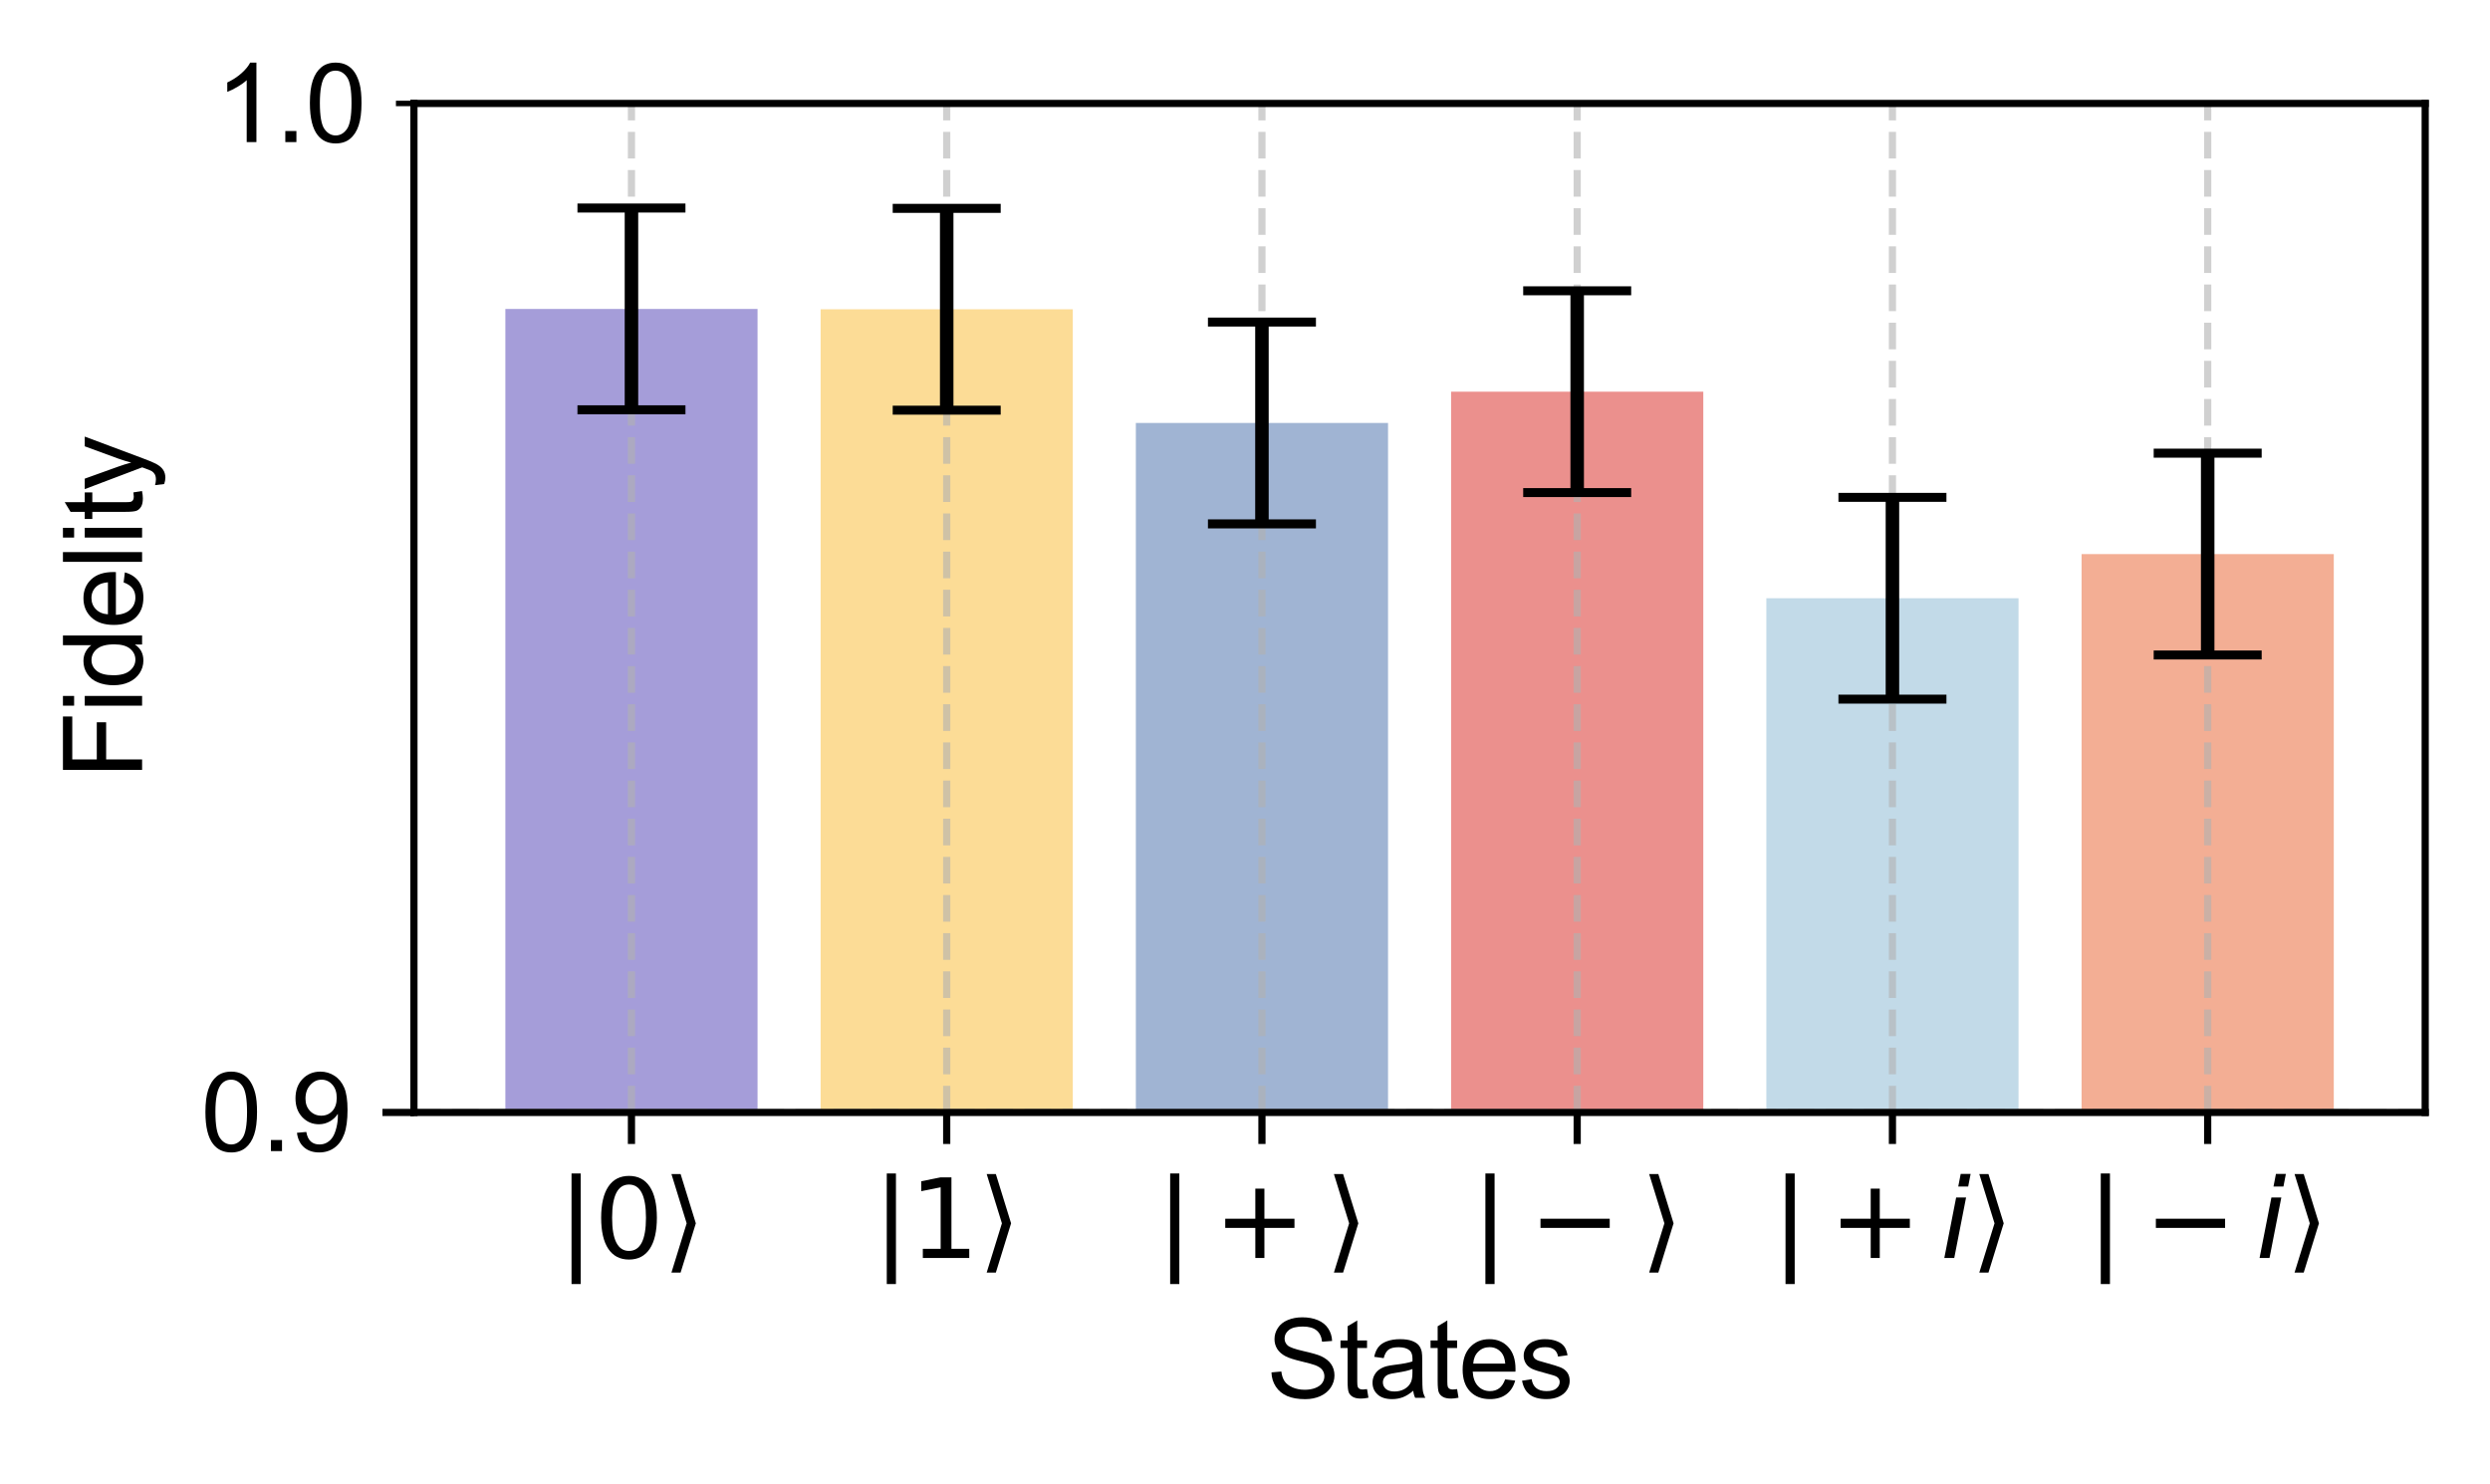 <?xml version="1.0" encoding="utf-8" standalone="no"?>
<!DOCTYPE svg PUBLIC "-//W3C//DTD SVG 1.1//EN"
  "http://www.w3.org/Graphics/SVG/1.1/DTD/svg11.dtd">
<svg xmlns:xlink="http://www.w3.org/1999/xlink" width="276.679pt" height="164.909pt" viewBox="0 0 276.679 164.909" xmlns="http://www.w3.org/2000/svg" version="1.1">
 <defs>
  <style type="text/css">*{stroke-linejoin: round; stroke-linecap: butt}</style>
 </defs>
 <g id="figure_1">
  <g id="patch_1">
   <path d="M 0 164.909 
L 276.679 164.909 
L 276.679 0 
L 0 0 
z
" style="fill: #ffffff"/>
  </g>
  <g id="axes_1">
   <g id="patch_2">
    <path d="M 45.995 123.615 
L 269.479 123.615 
L 269.479 11.495 
L 45.995 11.495 
z
" style="fill: #ffffff"/>
   </g>
   <g id="patch_3">
    <path d="M 56.153 1132.695 
L 84.176 1132.695 
L 84.176 34.327 
L 56.153 34.327 
z
" clip-path="url(#p2f9aaea711)" style="fill: #8074ca; opacity: 0.7"/>
   </g>
   <g id="patch_4">
    <path d="M 91.182 1132.695 
L 119.205 1132.695 
L 119.205 34.365 
L 91.182 34.365 
z
" clip-path="url(#p2f9aaea711)" style="fill: #fbce6a; opacity: 0.7"/>
   </g>
   <g id="patch_5">
    <path d="M 126.211 1132.695 
L 154.234 1132.695 
L 154.234 47.001 
L 126.211 47.001 
z
" clip-path="url(#p2f9aaea711)" style="fill: #7895c1; opacity: 0.7"/>
   </g>
   <g id="patch_6">
    <path d="M 161.24 1132.695 
L 189.263 1132.695 
L 189.263 43.523 
L 161.24 43.523 
z
" clip-path="url(#p2f9aaea711)" style="fill: #e3625d; opacity: 0.7"/>
   </g>
   <g id="patch_7">
    <path d="M 196.269 1132.695 
L 224.292 1132.695 
L 224.292 66.477 
L 196.269 66.477 
z
" clip-path="url(#p2f9aaea711)" style="fill: #a8cbdf; opacity: 0.7"/>
   </g>
   <g id="patch_8">
    <path d="M 231.297 1132.695 
L 259.32 1132.695 
L 259.32 61.568 
L 231.297 61.568 
z
" clip-path="url(#p2f9aaea711)" style="fill: #ee8c67; opacity: 0.7"/>
   </g>
   <g id="matplotlib.axis_1">
    <g id="xtick_1">
     <g id="line2d_1">
      <path d="M 70.165 123.615 
L 70.165 11.495 
" clip-path="url(#p2f9aaea711)" style="fill: none; stroke-dasharray: 2.96,1.28; stroke-dashoffset: 0; stroke: #b0b0b0; stroke-opacity: 0.6; stroke-width: 0.8"/>
     </g>
     <g id="line2d_2">
      <defs>
       <path id="mf913636410" d="M 0 0 
L 0 3.5 
" style="stroke: #000000; stroke-width: 0.8"/>
      </defs>
      <g>
       <use xlink:href="#mf913636410" x="70.165" y="123.615" style="stroke: #000000; stroke-width: 0.8"/>
      </g>
     </g>
     <g id="text_1">
      <!-- $|0\rangle$ -->
      <g transform="translate(61.945 139.855) scale(0.12 -0.12)">
       <defs>
        <path id="DejaVuSans-7c" d="M 1344 4891 
L 1344 -1509 
L 813 -1509 
L 813 4891 
L 1344 4891 
z
" transform="scale(0.016)"/>
        <path id="DejaVuSans-30" d="M 2034 4250 
Q 1547 4250 1301 3770 
Q 1056 3291 1056 2328 
Q 1056 1369 1301 889 
Q 1547 409 2034 409 
Q 2525 409 2770 889 
Q 3016 1369 3016 2328 
Q 3016 3291 2770 3770 
Q 2525 4250 2034 4250 
z
M 2034 4750 
Q 2819 4750 3233 4129 
Q 3647 3509 3647 2328 
Q 3647 1150 3233 529 
Q 2819 -91 2034 -91 
Q 1250 -91 836 529 
Q 422 1150 422 2328 
Q 422 3509 836 4129 
Q 1250 4750 2034 4750 
z
" transform="scale(0.016)"/>
        <path id="DejaVuSans-27e9" d="M 1925 2006 
L 1044 -844 
L 513 -844 
L 1394 2006 
L 513 4856 
L 1044 4856 
L 1925 2006 
z
" transform="scale(0.016)"/>
       </defs>
       <use xlink:href="#DejaVuSans-7c" transform="translate(0 0.578)"/>
       <use xlink:href="#DejaVuSans-30" transform="translate(33.691 0.578)"/>
       <use xlink:href="#DejaVuSans-27e9" transform="translate(97.314 0.578)"/>
      </g>
     </g>
    </g>
    <g id="xtick_2">
     <g id="line2d_3">
      <path d="M 105.194 123.615 
L 105.194 11.495 
" clip-path="url(#p2f9aaea711)" style="fill: none; stroke-dasharray: 2.96,1.28; stroke-dashoffset: 0; stroke: #b0b0b0; stroke-opacity: 0.6; stroke-width: 0.8"/>
     </g>
     <g id="line2d_4">
      <g>
       <use xlink:href="#mf913636410" x="105.194" y="123.615" style="stroke: #000000; stroke-width: 0.8"/>
      </g>
     </g>
     <g id="text_2">
      <!-- $|1\rangle$ -->
      <g transform="translate(96.974 139.855) scale(0.12 -0.12)">
       <defs>
        <path id="DejaVuSans-31" d="M 794 531 
L 1825 531 
L 1825 4091 
L 703 3866 
L 703 4441 
L 1819 4666 
L 2450 4666 
L 2450 531 
L 3481 531 
L 3481 0 
L 794 0 
L 794 531 
z
" transform="scale(0.016)"/>
       </defs>
       <use xlink:href="#DejaVuSans-7c" transform="translate(0 0.578)"/>
       <use xlink:href="#DejaVuSans-31" transform="translate(33.691 0.578)"/>
       <use xlink:href="#DejaVuSans-27e9" transform="translate(97.314 0.578)"/>
      </g>
     </g>
    </g>
    <g id="xtick_3">
     <g id="line2d_5">
      <path d="M 140.222 123.615 
L 140.222 11.495 
" clip-path="url(#p2f9aaea711)" style="fill: none; stroke-dasharray: 2.96,1.28; stroke-dashoffset: 0; stroke: #b0b0b0; stroke-opacity: 0.6; stroke-width: 0.8"/>
     </g>
     <g id="line2d_6">
      <g>
       <use xlink:href="#mf913636410" x="140.222" y="123.615" style="stroke: #000000; stroke-width: 0.8"/>
      </g>
     </g>
     <g id="text_3">
      <!-- $|+\rangle$ -->
      <g transform="translate(128.462 139.855) scale(0.12 -0.12)">
       <defs>
        <path id="DejaVuSans-2b" d="M 2944 4013 
L 2944 2272 
L 4684 2272 
L 4684 1741 
L 2944 1741 
L 2944 0 
L 2419 0 
L 2419 1741 
L 678 1741 
L 678 2272 
L 2419 2272 
L 2419 4013 
L 2944 4013 
z
" transform="scale(0.016)"/>
       </defs>
       <use xlink:href="#DejaVuSans-7c" transform="translate(0 0.578)"/>
       <use xlink:href="#DejaVuSans-2b" transform="translate(53.174 0.578)"/>
       <use xlink:href="#DejaVuSans-27e9" transform="translate(156.445 0.578)"/>
      </g>
     </g>
    </g>
    <g id="xtick_4">
     <g id="line2d_7">
      <path d="M 175.251 123.615 
L 175.251 11.495 
" clip-path="url(#p2f9aaea711)" style="fill: none; stroke-dasharray: 2.96,1.28; stroke-dashoffset: 0; stroke: #b0b0b0; stroke-opacity: 0.6; stroke-width: 0.8"/>
     </g>
     <g id="line2d_8">
      <g>
       <use xlink:href="#mf913636410" x="175.251" y="123.615" style="stroke: #000000; stroke-width: 0.8"/>
      </g>
     </g>
     <g id="text_4">
      <!-- $|-\rangle$ -->
      <g transform="translate(163.491 139.855) scale(0.12 -0.12)">
       <defs>
        <path id="DejaVuSans-2212" d="M 678 2272 
L 4684 2272 
L 4684 1741 
L 678 1741 
L 678 2272 
z
" transform="scale(0.016)"/>
       </defs>
       <use xlink:href="#DejaVuSans-7c" transform="translate(0 0.578)"/>
       <use xlink:href="#DejaVuSans-2212" transform="translate(53.174 0.578)"/>
       <use xlink:href="#DejaVuSans-27e9" transform="translate(156.445 0.578)"/>
      </g>
     </g>
    </g>
    <g id="xtick_5">
     <g id="line2d_9">
      <path d="M 210.28 123.615 
L 210.28 11.495 
" clip-path="url(#p2f9aaea711)" style="fill: none; stroke-dasharray: 2.96,1.28; stroke-dashoffset: 0; stroke: #b0b0b0; stroke-opacity: 0.6; stroke-width: 0.8"/>
     </g>
     <g id="line2d_10">
      <g>
       <use xlink:href="#mf913636410" x="210.28" y="123.615" style="stroke: #000000; stroke-width: 0.8"/>
      </g>
     </g>
     <g id="text_5">
      <!-- $|+i\rangle$ -->
      <g transform="translate(196.84 139.855) scale(0.12 -0.12)">
       <defs>
        <path id="DejaVuSans-Oblique-69" d="M 1172 4863 
L 1747 4863 
L 1606 4134 
L 1031 4134 
L 1172 4863 
z
M 909 3500 
L 1484 3500 
L 800 0 
L 225 0 
L 909 3500 
z
" transform="scale(0.016)"/>
       </defs>
       <use xlink:href="#DejaVuSans-7c" transform="translate(0 0.578)"/>
       <use xlink:href="#DejaVuSans-2b" transform="translate(53.174 0.578)"/>
       <use xlink:href="#DejaVuSans-Oblique-69" transform="translate(156.445 0.578)"/>
       <use xlink:href="#DejaVuSans-27e9" transform="translate(184.229 0.578)"/>
      </g>
     </g>
    </g>
    <g id="xtick_6">
     <g id="line2d_11">
      <path d="M 245.309 123.615 
L 245.309 11.495 
" clip-path="url(#p2f9aaea711)" style="fill: none; stroke-dasharray: 2.96,1.28; stroke-dashoffset: 0; stroke: #b0b0b0; stroke-opacity: 0.6; stroke-width: 0.8"/>
     </g>
     <g id="line2d_12">
      <g>
       <use xlink:href="#mf913636410" x="245.309" y="123.615" style="stroke: #000000; stroke-width: 0.8"/>
      </g>
     </g>
     <g id="text_6">
      <!-- $|-i\rangle$ -->
      <g transform="translate(231.869 139.855) scale(0.12 -0.12)">
       <use xlink:href="#DejaVuSans-7c" transform="translate(0 0.578)"/>
       <use xlink:href="#DejaVuSans-2212" transform="translate(53.174 0.578)"/>
       <use xlink:href="#DejaVuSans-Oblique-69" transform="translate(156.445 0.578)"/>
       <use xlink:href="#DejaVuSans-27e9" transform="translate(184.229 0.578)"/>
      </g>
     </g>
    </g>
    <g id="text_7">
     <!-- States -->
     <g transform="translate(140.728 155.324) scale(0.12 -0.12)">
      <defs>
       <path id="ArialMT-53" d="M 288 1472 
L 859 1522 
Q 900 1178 1048 958 
Q 1197 738 1509 602 
Q 1822 466 2213 466 
Q 2559 466 2825 569 
Q 3091 672 3220 851 
Q 3350 1031 3350 1244 
Q 3350 1459 3225 1620 
Q 3100 1781 2813 1891 
Q 2628 1963 1997 2114 
Q 1366 2266 1113 2400 
Q 784 2572 623 2826 
Q 463 3081 463 3397 
Q 463 3744 659 4045 
Q 856 4347 1234 4503 
Q 1613 4659 2075 4659 
Q 2584 4659 2973 4495 
Q 3363 4331 3572 4012 
Q 3781 3694 3797 3291 
L 3216 3247 
Q 3169 3681 2898 3903 
Q 2628 4125 2100 4125 
Q 1550 4125 1298 3923 
Q 1047 3722 1047 3438 
Q 1047 3191 1225 3031 
Q 1400 2872 2139 2705 
Q 2878 2538 3153 2413 
Q 3553 2228 3743 1945 
Q 3934 1663 3934 1294 
Q 3934 928 3725 604 
Q 3516 281 3123 101 
Q 2731 -78 2241 -78 
Q 1619 -78 1198 103 
Q 778 284 539 648 
Q 300 1013 288 1472 
z
" transform="scale(0.016)"/>
       <path id="ArialMT-74" d="M 1650 503 
L 1731 6 
Q 1494 -44 1306 -44 
Q 1000 -44 831 53 
Q 663 150 594 308 
Q 525 466 525 972 
L 525 2881 
L 113 2881 
L 113 3319 
L 525 3319 
L 525 4141 
L 1084 4478 
L 1084 3319 
L 1650 3319 
L 1650 2881 
L 1084 2881 
L 1084 941 
Q 1084 700 1114 631 
Q 1144 563 1211 522 
Q 1278 481 1403 481 
Q 1497 481 1650 503 
z
" transform="scale(0.016)"/>
       <path id="ArialMT-61" d="M 2588 409 
Q 2275 144 1986 34 
Q 1697 -75 1366 -75 
Q 819 -75 525 192 
Q 231 459 231 875 
Q 231 1119 342 1320 
Q 453 1522 633 1644 
Q 813 1766 1038 1828 
Q 1203 1872 1538 1913 
Q 2219 1994 2541 2106 
Q 2544 2222 2544 2253 
Q 2544 2597 2384 2738 
Q 2169 2928 1744 2928 
Q 1347 2928 1158 2789 
Q 969 2650 878 2297 
L 328 2372 
Q 403 2725 575 2942 
Q 747 3159 1072 3276 
Q 1397 3394 1825 3394 
Q 2250 3394 2515 3294 
Q 2781 3194 2906 3042 
Q 3031 2891 3081 2659 
Q 3109 2516 3109 2141 
L 3109 1391 
Q 3109 606 3145 398 
Q 3181 191 3288 0 
L 2700 0 
Q 2613 175 2588 409 
z
M 2541 1666 
Q 2234 1541 1622 1453 
Q 1275 1403 1131 1340 
Q 988 1278 909 1158 
Q 831 1038 831 891 
Q 831 666 1001 516 
Q 1172 366 1500 366 
Q 1825 366 2078 508 
Q 2331 650 2450 897 
Q 2541 1088 2541 1459 
L 2541 1666 
z
" transform="scale(0.016)"/>
       <path id="ArialMT-65" d="M 2694 1069 
L 3275 997 
Q 3138 488 2766 206 
Q 2394 -75 1816 -75 
Q 1088 -75 661 373 
Q 234 822 234 1631 
Q 234 2469 665 2931 
Q 1097 3394 1784 3394 
Q 2450 3394 2872 2941 
Q 3294 2488 3294 1666 
Q 3294 1616 3291 1516 
L 816 1516 
Q 847 969 1125 678 
Q 1403 388 1819 388 
Q 2128 388 2347 550 
Q 2566 713 2694 1069 
z
M 847 1978 
L 2700 1978 
Q 2663 2397 2488 2606 
Q 2219 2931 1791 2931 
Q 1403 2931 1139 2672 
Q 875 2413 847 1978 
z
" transform="scale(0.016)"/>
       <path id="ArialMT-73" d="M 197 991 
L 753 1078 
Q 800 744 1014 566 
Q 1228 388 1613 388 
Q 2000 388 2187 545 
Q 2375 703 2375 916 
Q 2375 1106 2209 1216 
Q 2094 1291 1634 1406 
Q 1016 1563 777 1677 
Q 538 1791 414 1992 
Q 291 2194 291 2438 
Q 291 2659 392 2848 
Q 494 3038 669 3163 
Q 800 3259 1026 3326 
Q 1253 3394 1513 3394 
Q 1903 3394 2198 3281 
Q 2494 3169 2634 2976 
Q 2775 2784 2828 2463 
L 2278 2388 
Q 2241 2644 2061 2787 
Q 1881 2931 1553 2931 
Q 1166 2931 1000 2803 
Q 834 2675 834 2503 
Q 834 2394 903 2306 
Q 972 2216 1119 2156 
Q 1203 2125 1616 2013 
Q 2213 1853 2448 1751 
Q 2684 1650 2818 1456 
Q 2953 1263 2953 975 
Q 2953 694 2789 445 
Q 2625 197 2315 61 
Q 2006 -75 1616 -75 
Q 969 -75 630 194 
Q 291 463 197 991 
z
" transform="scale(0.016)"/>
      </defs>
      <use xlink:href="#ArialMT-53"/>
      <use xlink:href="#ArialMT-74" x="66.699"/>
      <use xlink:href="#ArialMT-61" x="94.482"/>
      <use xlink:href="#ArialMT-74" x="150.098"/>
      <use xlink:href="#ArialMT-65" x="177.881"/>
      <use xlink:href="#ArialMT-73" x="233.496"/>
     </g>
    </g>
   </g>
   <g id="matplotlib.axis_2">
    <g id="ytick_1">
     <g id="line2d_13">
      <path d="M 45.995 123.615 
L 269.479 123.615 
" clip-path="url(#p2f9aaea711)" style="fill: none; stroke-dasharray: 2.96,1.28; stroke-dashoffset: 0; stroke: #b0b0b0; stroke-opacity: 0.6; stroke-width: 0.8"/>
     </g>
     <g id="line2d_14">
      <defs>
       <path id="m07acc331dd" d="M 0 0 
L -3.5 0 
" style="stroke: #000000; stroke-width: 0.8"/>
      </defs>
      <g>
       <use xlink:href="#m07acc331dd" x="45.995" y="123.615" style="stroke: #000000; stroke-width: 0.8"/>
      </g>
     </g>
     <g id="text_8">
      <!-- 0.9 -->
      <g transform="translate(22.315 127.909) scale(0.12 -0.12)">
       <defs>
        <path id="ArialMT-30" d="M 266 2259 
Q 266 3072 433 3567 
Q 600 4063 929 4331 
Q 1259 4600 1759 4600 
Q 2128 4600 2406 4451 
Q 2684 4303 2865 4023 
Q 3047 3744 3150 3342 
Q 3253 2941 3253 2259 
Q 3253 1453 3087 958 
Q 2922 463 2592 192 
Q 2263 -78 1759 -78 
Q 1097 -78 719 397 
Q 266 969 266 2259 
z
M 844 2259 
Q 844 1131 1108 757 
Q 1372 384 1759 384 
Q 2147 384 2411 759 
Q 2675 1134 2675 2259 
Q 2675 3391 2411 3762 
Q 2147 4134 1753 4134 
Q 1366 4134 1134 3806 
Q 844 3388 844 2259 
z
" transform="scale(0.016)"/>
        <path id="ArialMT-2e" d="M 581 0 
L 581 641 
L 1222 641 
L 1222 0 
L 581 0 
z
" transform="scale(0.016)"/>
        <path id="ArialMT-39" d="M 350 1059 
L 891 1109 
Q 959 728 1153 556 
Q 1347 384 1650 384 
Q 1909 384 2104 503 
Q 2300 622 2425 820 
Q 2550 1019 2634 1356 
Q 2719 1694 2719 2044 
Q 2719 2081 2716 2156 
Q 2547 1888 2255 1720 
Q 1963 1553 1622 1553 
Q 1053 1553 659 1965 
Q 266 2378 266 3053 
Q 266 3750 677 4175 
Q 1088 4600 1706 4600 
Q 2153 4600 2523 4359 
Q 2894 4119 3086 3673 
Q 3278 3228 3278 2384 
Q 3278 1506 3087 986 
Q 2897 466 2520 194 
Q 2144 -78 1638 -78 
Q 1100 -78 759 220 
Q 419 519 350 1059 
z
M 2653 3081 
Q 2653 3566 2395 3850 
Q 2138 4134 1775 4134 
Q 1400 4134 1122 3828 
Q 844 3522 844 3034 
Q 844 2597 1108 2323 
Q 1372 2050 1759 2050 
Q 2150 2050 2401 2323 
Q 2653 2597 2653 3081 
z
" transform="scale(0.016)"/>
       </defs>
       <use xlink:href="#ArialMT-30"/>
       <use xlink:href="#ArialMT-2e" x="55.615"/>
       <use xlink:href="#ArialMT-39" x="83.398"/>
      </g>
     </g>
    </g>
    <g id="ytick_2">
     <g id="line2d_15">
      <defs>
       <path id="me567d13434" d="M 0 0 
L -2 0 
" style="stroke: #000000; stroke-width: 0.6"/>
      </defs>
      <g>
       <use xlink:href="#me567d13434" x="45.995" y="11.495" style="stroke: #000000; stroke-width: 0.6"/>
      </g>
     </g>
     <g id="text_9">
      <!-- 1.0 -->
      <g transform="translate(23.915 15.789) scale(0.12 -0.12)">
       <defs>
        <path id="ArialMT-31" d="M 2384 0 
L 1822 0 
L 1822 3584 
Q 1619 3391 1289 3197 
Q 959 3003 697 2906 
L 697 3450 
Q 1169 3672 1522 3987 
Q 1875 4303 2022 4600 
L 2384 4600 
L 2384 0 
z
" transform="scale(0.016)"/>
       </defs>
       <use xlink:href="#ArialMT-31"/>
       <use xlink:href="#ArialMT-2e" x="55.615"/>
       <use xlink:href="#ArialMT-30" x="83.398"/>
      </g>
     </g>
    </g>
    <g id="text_10">
     <!-- Fidelity -->
     <g transform="translate(15.789 86.559) rotate(-90) scale(0.12 -0.12)">
      <defs>
       <path id="ArialMT-46" d="M 525 0 
L 525 4581 
L 3616 4581 
L 3616 4041 
L 1131 4041 
L 1131 2622 
L 3281 2622 
L 3281 2081 
L 1131 2081 
L 1131 0 
L 525 0 
z
" transform="scale(0.016)"/>
       <path id="ArialMT-69" d="M 425 3934 
L 425 4581 
L 988 4581 
L 988 3934 
L 425 3934 
z
M 425 0 
L 425 3319 
L 988 3319 
L 988 0 
L 425 0 
z
" transform="scale(0.016)"/>
       <path id="ArialMT-64" d="M 2575 0 
L 2575 419 
Q 2259 -75 1647 -75 
Q 1250 -75 917 144 
Q 584 363 401 755 
Q 219 1147 219 1656 
Q 219 2153 384 2558 
Q 550 2963 881 3178 
Q 1213 3394 1622 3394 
Q 1922 3394 2156 3267 
Q 2391 3141 2538 2938 
L 2538 4581 
L 3097 4581 
L 3097 0 
L 2575 0 
z
M 797 1656 
Q 797 1019 1065 703 
Q 1334 388 1700 388 
Q 2069 388 2326 689 
Q 2584 991 2584 1609 
Q 2584 2291 2321 2609 
Q 2059 2928 1675 2928 
Q 1300 2928 1048 2622 
Q 797 2316 797 1656 
z
" transform="scale(0.016)"/>
       <path id="ArialMT-6c" d="M 409 0 
L 409 4581 
L 972 4581 
L 972 0 
L 409 0 
z
" transform="scale(0.016)"/>
       <path id="ArialMT-79" d="M 397 -1278 
L 334 -750 
Q 519 -800 656 -800 
Q 844 -800 956 -737 
Q 1069 -675 1141 -563 
Q 1194 -478 1313 -144 
Q 1328 -97 1363 -6 
L 103 3319 
L 709 3319 
L 1400 1397 
Q 1534 1031 1641 628 
Q 1738 1016 1872 1384 
L 2581 3319 
L 3144 3319 
L 1881 -56 
Q 1678 -603 1566 -809 
Q 1416 -1088 1222 -1217 
Q 1028 -1347 759 -1347 
Q 597 -1347 397 -1278 
z
" transform="scale(0.016)"/>
      </defs>
      <use xlink:href="#ArialMT-46"/>
      <use xlink:href="#ArialMT-69" x="61.084"/>
      <use xlink:href="#ArialMT-64" x="83.301"/>
      <use xlink:href="#ArialMT-65" x="138.916"/>
      <use xlink:href="#ArialMT-6c" x="194.531"/>
      <use xlink:href="#ArialMT-69" x="216.748"/>
      <use xlink:href="#ArialMT-74" x="238.965"/>
      <use xlink:href="#ArialMT-79" x="266.748"/>
     </g>
    </g>
   </g>
   <g id="LineCollection_1">
    <path d="M 70.165 45.539 
L 70.165 23.115 
" clip-path="url(#p2f9aaea711)" style="fill: none; stroke: #000000; stroke-width: 1.5"/>
    <path d="M 105.194 45.577 
L 105.194 23.153 
" clip-path="url(#p2f9aaea711)" style="fill: none; stroke: #000000; stroke-width: 1.5"/>
    <path d="M 140.222 58.213 
L 140.222 35.789 
" clip-path="url(#p2f9aaea711)" style="fill: none; stroke: #000000; stroke-width: 1.5"/>
    <path d="M 175.251 54.735 
L 175.251 32.311 
" clip-path="url(#p2f9aaea711)" style="fill: none; stroke: #000000; stroke-width: 1.5"/>
    <path d="M 210.28 77.689 
L 210.28 55.265 
" clip-path="url(#p2f9aaea711)" style="fill: none; stroke: #000000; stroke-width: 1.5"/>
    <path d="M 245.309 72.78 
L 245.309 50.356 
" clip-path="url(#p2f9aaea711)" style="fill: none; stroke: #000000; stroke-width: 1.5"/>
   </g>
   <g id="line2d_16">
    <defs>
     <path id="ma760b8b7fa" d="M 6 0 
L -6 -0 
" style="stroke: #000000"/>
    </defs>
    <g clip-path="url(#p2f9aaea711)">
     <use xlink:href="#ma760b8b7fa" x="70.165" y="45.539" style="stroke: #000000"/>
     <use xlink:href="#ma760b8b7fa" x="105.194" y="45.577" style="stroke: #000000"/>
     <use xlink:href="#ma760b8b7fa" x="140.222" y="58.213" style="stroke: #000000"/>
     <use xlink:href="#ma760b8b7fa" x="175.251" y="54.735" style="stroke: #000000"/>
     <use xlink:href="#ma760b8b7fa" x="210.28" y="77.689" style="stroke: #000000"/>
     <use xlink:href="#ma760b8b7fa" x="245.309" y="72.78" style="stroke: #000000"/>
    </g>
   </g>
   <g id="line2d_17">
    <g clip-path="url(#p2f9aaea711)">
     <use xlink:href="#ma760b8b7fa" x="70.165" y="23.115" style="stroke: #000000"/>
     <use xlink:href="#ma760b8b7fa" x="105.194" y="23.153" style="stroke: #000000"/>
     <use xlink:href="#ma760b8b7fa" x="140.222" y="35.789" style="stroke: #000000"/>
     <use xlink:href="#ma760b8b7fa" x="175.251" y="32.311" style="stroke: #000000"/>
     <use xlink:href="#ma760b8b7fa" x="210.28" y="55.265" style="stroke: #000000"/>
     <use xlink:href="#ma760b8b7fa" x="245.309" y="50.356" style="stroke: #000000"/>
    </g>
   </g>
   <g id="patch_9">
    <path d="M 45.995 123.615 
L 45.995 11.495 
" style="fill: none; stroke: #000000; stroke-width: 0.8; stroke-linejoin: miter; stroke-linecap: square"/>
   </g>
   <g id="patch_10">
    <path d="M 269.479 123.615 
L 269.479 11.495 
" style="fill: none; stroke: #000000; stroke-width: 0.8; stroke-linejoin: miter; stroke-linecap: square"/>
   </g>
   <g id="patch_11">
    <path d="M 45.995 123.615 
L 269.479 123.615 
" style="fill: none; stroke: #000000; stroke-width: 0.8; stroke-linejoin: miter; stroke-linecap: square"/>
   </g>
   <g id="patch_12">
    <path d="M 45.995 11.495 
L 269.479 11.495 
" style="fill: none; stroke: #000000; stroke-width: 0.8; stroke-linejoin: miter; stroke-linecap: square"/>
   </g>
  </g>
 </g>
 <defs>
  <clipPath id="p2f9aaea711">
   <rect x="45.995" y="11.495" width="223.484" height="112.12"/>
  </clipPath>
 </defs>
</svg>

